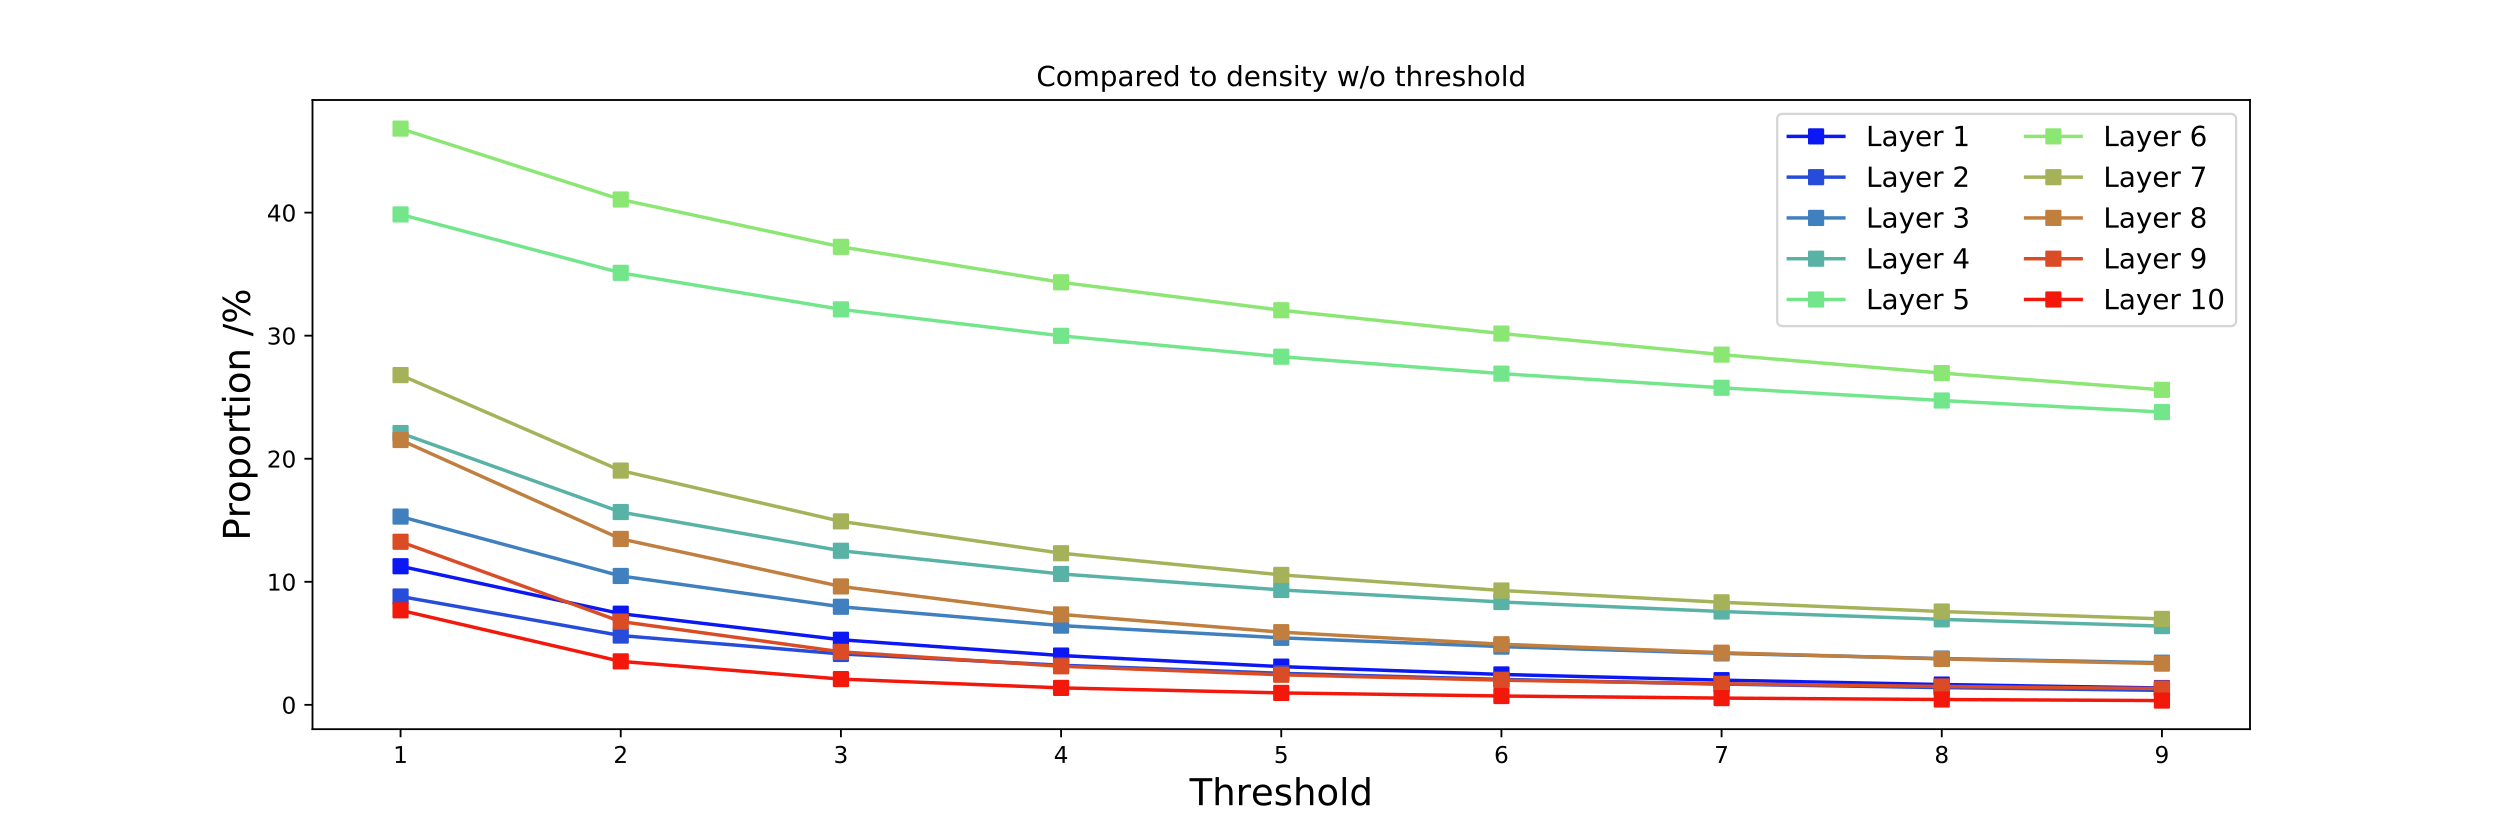<?xml version="1.0" encoding="utf-8" standalone="no"?>
<!DOCTYPE svg PUBLIC "-//W3C//DTD SVG 1.1//EN"
  "http://www.w3.org/Graphics/SVG/1.1/DTD/svg11.dtd">
<!-- Created with matplotlib (https://matplotlib.org/) -->
<svg height="360pt" version="1.1" viewBox="0 0 1080 360" width="1080pt" xmlns="http://www.w3.org/2000/svg" xmlns:xlink="http://www.w3.org/1999/xlink">
 <defs>
  <style type="text/css">
*{stroke-linecap:butt;stroke-linejoin:round;}
  </style>
 </defs>
 <g id="figure_1">
  <g id="patch_1">
   <path d="M 0 360 
L 1080 360 
L 1080 0 
L 0 0 
z
" style="fill:#ffffff;"/>
  </g>
  <g id="axes_1">
   <g id="patch_2">
    <path d="M 135 315 
L 972 315 
L 972 43.2 
L 135 43.2 
z
" style="fill:#ffffff;"/>
   </g>
   <g id="matplotlib.axis_1">
    <g id="xtick_1">
     <g id="line2d_1">
      <defs>
       <path d="M 0 0 
L 0 3.5 
" id="m392fc0201d" style="stroke:#000000;stroke-width:0.8;"/>
      </defs>
      <g>
       <use style="stroke:#000000;stroke-width:0.8;" x="173.045" xlink:href="#m392fc0201d" y="315"/>
      </g>
     </g>
     <g id="text_1">
      <!-- 1 -->
      <defs>
       <path d="M 12.406 8.297 
L 28.516 8.297 
L 28.516 63.922 
L 10.984 60.406 
L 10.984 69.391 
L 28.422 72.906 
L 38.281 72.906 
L 38.281 8.297 
L 54.391 8.297 
L 54.391 0 
L 12.406 0 
z
" id="DejaVuSans-49"/>
      </defs>
      <g transform="translate(169.864 329.598)scale(0.1 -0.1)">
       <use xlink:href="#DejaVuSans-49"/>
      </g>
     </g>
    </g>
    <g id="xtick_2">
     <g id="line2d_2">
      <g>
       <use style="stroke:#000000;stroke-width:0.8;" x="268.159" xlink:href="#m392fc0201d" y="315"/>
      </g>
     </g>
     <g id="text_2">
      <!-- 2 -->
      <defs>
       <path d="M 19.188 8.297 
L 53.609 8.297 
L 53.609 0 
L 7.328 0 
L 7.328 8.297 
Q 12.938 14.109 22.625 23.891 
Q 32.328 33.688 34.812 36.531 
Q 39.547 41.844 41.422 45.531 
Q 43.312 49.219 43.312 52.781 
Q 43.312 58.594 39.234 62.25 
Q 35.156 65.922 28.609 65.922 
Q 23.969 65.922 18.812 64.312 
Q 13.672 62.703 7.812 59.422 
L 7.812 69.391 
Q 13.766 71.781 18.938 73 
Q 24.125 74.219 28.422 74.219 
Q 39.75 74.219 46.484 68.547 
Q 53.219 62.891 53.219 53.422 
Q 53.219 48.922 51.531 44.891 
Q 49.859 40.875 45.406 35.406 
Q 44.188 33.984 37.641 27.219 
Q 31.109 20.453 19.188 8.297 
z
" id="DejaVuSans-50"/>
      </defs>
      <g transform="translate(264.978 329.598)scale(0.1 -0.1)">
       <use xlink:href="#DejaVuSans-50"/>
      </g>
     </g>
    </g>
    <g id="xtick_3">
     <g id="line2d_3">
      <g>
       <use style="stroke:#000000;stroke-width:0.8;" x="363.273" xlink:href="#m392fc0201d" y="315"/>
      </g>
     </g>
     <g id="text_3">
      <!-- 3 -->
      <defs>
       <path d="M 40.578 39.312 
Q 47.656 37.797 51.625 33 
Q 55.609 28.219 55.609 21.188 
Q 55.609 10.406 48.188 4.484 
Q 40.766 -1.422 27.094 -1.422 
Q 22.516 -1.422 17.656 -0.516 
Q 12.797 0.391 7.625 2.203 
L 7.625 11.719 
Q 11.719 9.328 16.594 8.109 
Q 21.484 6.891 26.812 6.891 
Q 36.078 6.891 40.938 10.547 
Q 45.797 14.203 45.797 21.188 
Q 45.797 27.641 41.281 31.266 
Q 36.766 34.906 28.719 34.906 
L 20.219 34.906 
L 20.219 43.016 
L 29.109 43.016 
Q 36.375 43.016 40.234 45.922 
Q 44.094 48.828 44.094 54.297 
Q 44.094 59.906 40.109 62.906 
Q 36.141 65.922 28.719 65.922 
Q 24.656 65.922 20.016 65.031 
Q 15.375 64.156 9.812 62.312 
L 9.812 71.094 
Q 15.438 72.656 20.344 73.438 
Q 25.25 74.219 29.594 74.219 
Q 40.828 74.219 47.359 69.109 
Q 53.906 64.016 53.906 55.328 
Q 53.906 49.266 50.438 45.094 
Q 46.969 40.922 40.578 39.312 
z
" id="DejaVuSans-51"/>
      </defs>
      <g transform="translate(360.091 329.598)scale(0.1 -0.1)">
       <use xlink:href="#DejaVuSans-51"/>
      </g>
     </g>
    </g>
    <g id="xtick_4">
     <g id="line2d_4">
      <g>
       <use style="stroke:#000000;stroke-width:0.8;" x="458.386" xlink:href="#m392fc0201d" y="315"/>
      </g>
     </g>
     <g id="text_4">
      <!-- 4 -->
      <defs>
       <path d="M 37.797 64.312 
L 12.891 25.391 
L 37.797 25.391 
z
M 35.203 72.906 
L 47.609 72.906 
L 47.609 25.391 
L 58.016 25.391 
L 58.016 17.188 
L 47.609 17.188 
L 47.609 0 
L 37.797 0 
L 37.797 17.188 
L 4.891 17.188 
L 4.891 26.703 
z
" id="DejaVuSans-52"/>
      </defs>
      <g transform="translate(455.205 329.598)scale(0.1 -0.1)">
       <use xlink:href="#DejaVuSans-52"/>
      </g>
     </g>
    </g>
    <g id="xtick_5">
     <g id="line2d_5">
      <g>
       <use style="stroke:#000000;stroke-width:0.8;" x="553.5" xlink:href="#m392fc0201d" y="315"/>
      </g>
     </g>
     <g id="text_5">
      <!-- 5 -->
      <defs>
       <path d="M 10.797 72.906 
L 49.516 72.906 
L 49.516 64.594 
L 19.828 64.594 
L 19.828 46.734 
Q 21.969 47.469 24.109 47.828 
Q 26.266 48.188 28.422 48.188 
Q 40.625 48.188 47.75 41.5 
Q 54.891 34.812 54.891 23.391 
Q 54.891 11.625 47.562 5.094 
Q 40.234 -1.422 26.906 -1.422 
Q 22.312 -1.422 17.547 -0.641 
Q 12.797 0.141 7.719 1.703 
L 7.719 11.625 
Q 12.109 9.234 16.797 8.062 
Q 21.484 6.891 26.703 6.891 
Q 35.156 6.891 40.078 11.328 
Q 45.016 15.766 45.016 23.391 
Q 45.016 31 40.078 35.438 
Q 35.156 39.891 26.703 39.891 
Q 22.75 39.891 18.812 39.016 
Q 14.891 38.141 10.797 36.281 
z
" id="DejaVuSans-53"/>
      </defs>
      <g transform="translate(550.319 329.598)scale(0.1 -0.1)">
       <use xlink:href="#DejaVuSans-53"/>
      </g>
     </g>
    </g>
    <g id="xtick_6">
     <g id="line2d_6">
      <g>
       <use style="stroke:#000000;stroke-width:0.8;" x="648.614" xlink:href="#m392fc0201d" y="315"/>
      </g>
     </g>
     <g id="text_6">
      <!-- 6 -->
      <defs>
       <path d="M 33.016 40.375 
Q 26.375 40.375 22.484 35.828 
Q 18.609 31.297 18.609 23.391 
Q 18.609 15.531 22.484 10.953 
Q 26.375 6.391 33.016 6.391 
Q 39.656 6.391 43.531 10.953 
Q 47.406 15.531 47.406 23.391 
Q 47.406 31.297 43.531 35.828 
Q 39.656 40.375 33.016 40.375 
z
M 52.594 71.297 
L 52.594 62.312 
Q 48.875 64.062 45.094 64.984 
Q 41.312 65.922 37.594 65.922 
Q 27.828 65.922 22.672 59.328 
Q 17.531 52.734 16.797 39.406 
Q 19.672 43.656 24.016 45.922 
Q 28.375 48.188 33.594 48.188 
Q 44.578 48.188 50.953 41.516 
Q 57.328 34.859 57.328 23.391 
Q 57.328 12.156 50.688 5.359 
Q 44.047 -1.422 33.016 -1.422 
Q 20.359 -1.422 13.672 8.266 
Q 6.984 17.969 6.984 36.375 
Q 6.984 53.656 15.188 63.938 
Q 23.391 74.219 37.203 74.219 
Q 40.922 74.219 44.703 73.484 
Q 48.484 72.75 52.594 71.297 
z
" id="DejaVuSans-54"/>
      </defs>
      <g transform="translate(645.432 329.598)scale(0.1 -0.1)">
       <use xlink:href="#DejaVuSans-54"/>
      </g>
     </g>
    </g>
    <g id="xtick_7">
     <g id="line2d_7">
      <g>
       <use style="stroke:#000000;stroke-width:0.8;" x="743.727" xlink:href="#m392fc0201d" y="315"/>
      </g>
     </g>
     <g id="text_7">
      <!-- 7 -->
      <defs>
       <path d="M 8.203 72.906 
L 55.078 72.906 
L 55.078 68.703 
L 28.609 0 
L 18.312 0 
L 43.219 64.594 
L 8.203 64.594 
z
" id="DejaVuSans-55"/>
      </defs>
      <g transform="translate(740.546 329.598)scale(0.1 -0.1)">
       <use xlink:href="#DejaVuSans-55"/>
      </g>
     </g>
    </g>
    <g id="xtick_8">
     <g id="line2d_8">
      <g>
       <use style="stroke:#000000;stroke-width:0.8;" x="838.841" xlink:href="#m392fc0201d" y="315"/>
      </g>
     </g>
     <g id="text_8">
      <!-- 8 -->
      <defs>
       <path d="M 31.781 34.625 
Q 24.75 34.625 20.719 30.859 
Q 16.703 27.094 16.703 20.516 
Q 16.703 13.922 20.719 10.156 
Q 24.75 6.391 31.781 6.391 
Q 38.812 6.391 42.859 10.172 
Q 46.922 13.969 46.922 20.516 
Q 46.922 27.094 42.891 30.859 
Q 38.875 34.625 31.781 34.625 
z
M 21.922 38.812 
Q 15.578 40.375 12.031 44.719 
Q 8.5 49.078 8.5 55.328 
Q 8.5 64.062 14.719 69.141 
Q 20.953 74.219 31.781 74.219 
Q 42.672 74.219 48.875 69.141 
Q 55.078 64.062 55.078 55.328 
Q 55.078 49.078 51.531 44.719 
Q 48 40.375 41.703 38.812 
Q 48.828 37.156 52.797 32.312 
Q 56.781 27.484 56.781 20.516 
Q 56.781 9.906 50.312 4.234 
Q 43.844 -1.422 31.781 -1.422 
Q 19.734 -1.422 13.25 4.234 
Q 6.781 9.906 6.781 20.516 
Q 6.781 27.484 10.781 32.312 
Q 14.797 37.156 21.922 38.812 
z
M 18.312 54.391 
Q 18.312 48.734 21.844 45.562 
Q 25.391 42.391 31.781 42.391 
Q 38.141 42.391 41.719 45.562 
Q 45.312 48.734 45.312 54.391 
Q 45.312 60.062 41.719 63.234 
Q 38.141 66.406 31.781 66.406 
Q 25.391 66.406 21.844 63.234 
Q 18.312 60.062 18.312 54.391 
z
" id="DejaVuSans-56"/>
      </defs>
      <g transform="translate(835.66 329.598)scale(0.1 -0.1)">
       <use xlink:href="#DejaVuSans-56"/>
      </g>
     </g>
    </g>
    <g id="xtick_9">
     <g id="line2d_9">
      <g>
       <use style="stroke:#000000;stroke-width:0.8;" x="933.955" xlink:href="#m392fc0201d" y="315"/>
      </g>
     </g>
     <g id="text_9">
      <!-- 9 -->
      <defs>
       <path d="M 10.984 1.516 
L 10.984 10.5 
Q 14.703 8.734 18.5 7.812 
Q 22.312 6.891 25.984 6.891 
Q 35.75 6.891 40.891 13.453 
Q 46.047 20.016 46.781 33.406 
Q 43.953 29.203 39.594 26.953 
Q 35.25 24.703 29.984 24.703 
Q 19.047 24.703 12.672 31.312 
Q 6.297 37.938 6.297 49.422 
Q 6.297 60.641 12.938 67.422 
Q 19.578 74.219 30.609 74.219 
Q 43.266 74.219 49.922 64.516 
Q 56.594 54.828 56.594 36.375 
Q 56.594 19.141 48.406 8.859 
Q 40.234 -1.422 26.422 -1.422 
Q 22.703 -1.422 18.891 -0.688 
Q 15.094 0.047 10.984 1.516 
z
M 30.609 32.422 
Q 37.25 32.422 41.125 36.953 
Q 45.016 41.5 45.016 49.422 
Q 45.016 57.281 41.125 61.844 
Q 37.25 66.406 30.609 66.406 
Q 23.969 66.406 20.094 61.844 
Q 16.219 57.281 16.219 49.422 
Q 16.219 41.5 20.094 36.953 
Q 23.969 32.422 30.609 32.422 
z
" id="DejaVuSans-57"/>
      </defs>
      <g transform="translate(930.773 329.598)scale(0.1 -0.1)">
       <use xlink:href="#DejaVuSans-57"/>
      </g>
     </g>
    </g>
    <g id="text_10">
     <!-- Threshold -->
     <defs>
      <path d="M -0.297 72.906 
L 61.375 72.906 
L 61.375 64.594 
L 35.5 64.594 
L 35.5 0 
L 25.594 0 
L 25.594 64.594 
L -0.297 64.594 
z
" id="DejaVuSans-84"/>
      <path d="M 54.891 33.016 
L 54.891 0 
L 45.906 0 
L 45.906 32.719 
Q 45.906 40.484 42.875 44.328 
Q 39.844 48.188 33.797 48.188 
Q 26.516 48.188 22.312 43.547 
Q 18.109 38.922 18.109 30.906 
L 18.109 0 
L 9.078 0 
L 9.078 75.984 
L 18.109 75.984 
L 18.109 46.188 
Q 21.344 51.125 25.703 53.562 
Q 30.078 56 35.797 56 
Q 45.219 56 50.047 50.172 
Q 54.891 44.344 54.891 33.016 
z
" id="DejaVuSans-104"/>
      <path d="M 41.109 46.297 
Q 39.594 47.172 37.812 47.578 
Q 36.031 48 33.891 48 
Q 26.266 48 22.188 43.047 
Q 18.109 38.094 18.109 28.812 
L 18.109 0 
L 9.078 0 
L 9.078 54.688 
L 18.109 54.688 
L 18.109 46.188 
Q 20.953 51.172 25.484 53.578 
Q 30.031 56 36.531 56 
Q 37.453 56 38.578 55.875 
Q 39.703 55.766 41.062 55.516 
z
" id="DejaVuSans-114"/>
      <path d="M 56.203 29.594 
L 56.203 25.203 
L 14.891 25.203 
Q 15.484 15.922 20.484 11.062 
Q 25.484 6.203 34.422 6.203 
Q 39.594 6.203 44.453 7.469 
Q 49.312 8.734 54.109 11.281 
L 54.109 2.781 
Q 49.266 0.734 44.188 -0.344 
Q 39.109 -1.422 33.891 -1.422 
Q 20.797 -1.422 13.156 6.188 
Q 5.516 13.812 5.516 26.812 
Q 5.516 40.234 12.766 48.109 
Q 20.016 56 32.328 56 
Q 43.359 56 49.781 48.891 
Q 56.203 41.797 56.203 29.594 
z
M 47.219 32.234 
Q 47.125 39.594 43.094 43.984 
Q 39.062 48.391 32.422 48.391 
Q 24.906 48.391 20.391 44.141 
Q 15.875 39.891 15.188 32.172 
z
" id="DejaVuSans-101"/>
      <path d="M 44.281 53.078 
L 44.281 44.578 
Q 40.484 46.531 36.375 47.5 
Q 32.281 48.484 27.875 48.484 
Q 21.188 48.484 17.844 46.438 
Q 14.5 44.391 14.5 40.281 
Q 14.5 37.156 16.891 35.375 
Q 19.281 33.594 26.516 31.984 
L 29.594 31.297 
Q 39.156 29.25 43.188 25.516 
Q 47.219 21.781 47.219 15.094 
Q 47.219 7.469 41.188 3.016 
Q 35.156 -1.422 24.609 -1.422 
Q 20.219 -1.422 15.453 -0.562 
Q 10.688 0.297 5.422 2 
L 5.422 11.281 
Q 10.406 8.688 15.234 7.391 
Q 20.062 6.109 24.812 6.109 
Q 31.156 6.109 34.562 8.281 
Q 37.984 10.453 37.984 14.406 
Q 37.984 18.062 35.516 20.016 
Q 33.062 21.969 24.703 23.781 
L 21.578 24.516 
Q 13.234 26.266 9.516 29.906 
Q 5.812 33.547 5.812 39.891 
Q 5.812 47.609 11.281 51.797 
Q 16.75 56 26.812 56 
Q 31.781 56 36.172 55.266 
Q 40.578 54.547 44.281 53.078 
z
" id="DejaVuSans-115"/>
      <path d="M 30.609 48.391 
Q 23.391 48.391 19.188 42.75 
Q 14.984 37.109 14.984 27.297 
Q 14.984 17.484 19.156 11.844 
Q 23.344 6.203 30.609 6.203 
Q 37.797 6.203 41.984 11.859 
Q 46.188 17.531 46.188 27.297 
Q 46.188 37.016 41.984 42.703 
Q 37.797 48.391 30.609 48.391 
z
M 30.609 56 
Q 42.328 56 49.016 48.375 
Q 55.719 40.766 55.719 27.297 
Q 55.719 13.875 49.016 6.219 
Q 42.328 -1.422 30.609 -1.422 
Q 18.844 -1.422 12.172 6.219 
Q 5.516 13.875 5.516 27.297 
Q 5.516 40.766 12.172 48.375 
Q 18.844 56 30.609 56 
z
" id="DejaVuSans-111"/>
      <path d="M 9.422 75.984 
L 18.406 75.984 
L 18.406 0 
L 9.422 0 
z
" id="DejaVuSans-108"/>
      <path d="M 45.406 46.391 
L 45.406 75.984 
L 54.391 75.984 
L 54.391 0 
L 45.406 0 
L 45.406 8.203 
Q 42.578 3.328 38.25 0.953 
Q 33.938 -1.422 27.875 -1.422 
Q 17.969 -1.422 11.734 6.484 
Q 5.516 14.406 5.516 27.297 
Q 5.516 40.188 11.734 48.094 
Q 17.969 56 27.875 56 
Q 33.938 56 38.25 53.625 
Q 42.578 51.266 45.406 46.391 
z
M 14.797 27.297 
Q 14.797 17.391 18.875 11.75 
Q 22.953 6.109 30.078 6.109 
Q 37.203 6.109 41.297 11.75 
Q 45.406 17.391 45.406 27.297 
Q 45.406 37.203 41.297 42.844 
Q 37.203 48.484 30.078 48.484 
Q 22.953 48.484 18.875 42.844 
Q 14.797 37.203 14.797 27.297 
z
" id="DejaVuSans-100"/>
     </defs>
     <g transform="translate(513.901 347.836)scale(0.16 -0.16)">
      <use xlink:href="#DejaVuSans-84"/>
      <use x="61.084" xlink:href="#DejaVuSans-104"/>
      <use x="124.463" xlink:href="#DejaVuSans-114"/>
      <use x="165.545" xlink:href="#DejaVuSans-101"/>
      <use x="227.068" xlink:href="#DejaVuSans-115"/>
      <use x="279.168" xlink:href="#DejaVuSans-104"/>
      <use x="342.547" xlink:href="#DejaVuSans-111"/>
      <use x="403.729" xlink:href="#DejaVuSans-108"/>
      <use x="431.512" xlink:href="#DejaVuSans-100"/>
     </g>
    </g>
   </g>
   <g id="matplotlib.axis_2">
    <g id="ytick_1">
     <g id="line2d_10">
      <defs>
       <path d="M 0 0 
L -3.5 0 
" id="m75c80d7028" style="stroke:#000000;stroke-width:0.8;"/>
      </defs>
      <g>
       <use style="stroke:#000000;stroke-width:0.8;" x="135" xlink:href="#m75c80d7028" y="304.489"/>
      </g>
     </g>
     <g id="text_11">
      <!-- 0 -->
      <defs>
       <path d="M 31.781 66.406 
Q 24.172 66.406 20.328 58.906 
Q 16.5 51.422 16.5 36.375 
Q 16.5 21.391 20.328 13.891 
Q 24.172 6.391 31.781 6.391 
Q 39.453 6.391 43.281 13.891 
Q 47.125 21.391 47.125 36.375 
Q 47.125 51.422 43.281 58.906 
Q 39.453 66.406 31.781 66.406 
z
M 31.781 74.219 
Q 44.047 74.219 50.516 64.516 
Q 56.984 54.828 56.984 36.375 
Q 56.984 17.969 50.516 8.266 
Q 44.047 -1.422 31.781 -1.422 
Q 19.531 -1.422 13.062 8.266 
Q 6.594 17.969 6.594 36.375 
Q 6.594 54.828 13.062 64.516 
Q 19.531 74.219 31.781 74.219 
z
" id="DejaVuSans-48"/>
      </defs>
      <g transform="translate(121.638 308.289)scale(0.1 -0.1)">
       <use xlink:href="#DejaVuSans-48"/>
      </g>
     </g>
    </g>
    <g id="ytick_2">
     <g id="line2d_11">
      <g>
       <use style="stroke:#000000;stroke-width:0.8;" x="135" xlink:href="#m75c80d7028" y="251.332"/>
      </g>
     </g>
     <g id="text_12">
      <!-- 10 -->
      <g transform="translate(115.275 255.131)scale(0.1 -0.1)">
       <use xlink:href="#DejaVuSans-49"/>
       <use x="63.623" xlink:href="#DejaVuSans-48"/>
      </g>
     </g>
    </g>
    <g id="ytick_3">
     <g id="line2d_12">
      <g>
       <use style="stroke:#000000;stroke-width:0.8;" x="135" xlink:href="#m75c80d7028" y="198.175"/>
      </g>
     </g>
     <g id="text_13">
      <!-- 20 -->
      <g transform="translate(115.275 201.974)scale(0.1 -0.1)">
       <use xlink:href="#DejaVuSans-50"/>
       <use x="63.623" xlink:href="#DejaVuSans-48"/>
      </g>
     </g>
    </g>
    <g id="ytick_4">
     <g id="line2d_13">
      <g>
       <use style="stroke:#000000;stroke-width:0.8;" x="135" xlink:href="#m75c80d7028" y="145.017"/>
      </g>
     </g>
     <g id="text_14">
      <!-- 30 -->
      <g transform="translate(115.275 148.816)scale(0.1 -0.1)">
       <use xlink:href="#DejaVuSans-51"/>
       <use x="63.623" xlink:href="#DejaVuSans-48"/>
      </g>
     </g>
    </g>
    <g id="ytick_5">
     <g id="line2d_14">
      <g>
       <use style="stroke:#000000;stroke-width:0.8;" x="135" xlink:href="#m75c80d7028" y="91.86"/>
      </g>
     </g>
     <g id="text_15">
      <!-- 40 -->
      <g transform="translate(115.275 95.659)scale(0.1 -0.1)">
       <use xlink:href="#DejaVuSans-52"/>
       <use x="63.623" xlink:href="#DejaVuSans-48"/>
      </g>
     </g>
    </g>
    <g id="text_16">
     <!-- Proportion /% -->
     <defs>
      <path d="M 19.672 64.797 
L 19.672 37.406 
L 32.078 37.406 
Q 38.969 37.406 42.719 40.969 
Q 46.484 44.531 46.484 51.125 
Q 46.484 57.672 42.719 61.234 
Q 38.969 64.797 32.078 64.797 
z
M 9.812 72.906 
L 32.078 72.906 
Q 44.344 72.906 50.609 67.359 
Q 56.891 61.812 56.891 51.125 
Q 56.891 40.328 50.609 34.812 
Q 44.344 29.297 32.078 29.297 
L 19.672 29.297 
L 19.672 0 
L 9.812 0 
z
" id="DejaVuSans-80"/>
      <path d="M 18.109 8.203 
L 18.109 -20.797 
L 9.078 -20.797 
L 9.078 54.688 
L 18.109 54.688 
L 18.109 46.391 
Q 20.953 51.266 25.266 53.625 
Q 29.594 56 35.594 56 
Q 45.562 56 51.781 48.094 
Q 58.016 40.188 58.016 27.297 
Q 58.016 14.406 51.781 6.484 
Q 45.562 -1.422 35.594 -1.422 
Q 29.594 -1.422 25.266 0.953 
Q 20.953 3.328 18.109 8.203 
z
M 48.688 27.297 
Q 48.688 37.203 44.609 42.844 
Q 40.531 48.484 33.406 48.484 
Q 26.266 48.484 22.188 42.844 
Q 18.109 37.203 18.109 27.297 
Q 18.109 17.391 22.188 11.75 
Q 26.266 6.109 33.406 6.109 
Q 40.531 6.109 44.609 11.75 
Q 48.688 17.391 48.688 27.297 
z
" id="DejaVuSans-112"/>
      <path d="M 18.312 70.219 
L 18.312 54.688 
L 36.812 54.688 
L 36.812 47.703 
L 18.312 47.703 
L 18.312 18.016 
Q 18.312 11.328 20.141 9.422 
Q 21.969 7.516 27.594 7.516 
L 36.812 7.516 
L 36.812 0 
L 27.594 0 
Q 17.188 0 13.234 3.875 
Q 9.281 7.766 9.281 18.016 
L 9.281 47.703 
L 2.688 47.703 
L 2.688 54.688 
L 9.281 54.688 
L 9.281 70.219 
z
" id="DejaVuSans-116"/>
      <path d="M 9.422 54.688 
L 18.406 54.688 
L 18.406 0 
L 9.422 0 
z
M 9.422 75.984 
L 18.406 75.984 
L 18.406 64.594 
L 9.422 64.594 
z
" id="DejaVuSans-105"/>
      <path d="M 54.891 33.016 
L 54.891 0 
L 45.906 0 
L 45.906 32.719 
Q 45.906 40.484 42.875 44.328 
Q 39.844 48.188 33.797 48.188 
Q 26.516 48.188 22.312 43.547 
Q 18.109 38.922 18.109 30.906 
L 18.109 0 
L 9.078 0 
L 9.078 54.688 
L 18.109 54.688 
L 18.109 46.188 
Q 21.344 51.125 25.703 53.562 
Q 30.078 56 35.797 56 
Q 45.219 56 50.047 50.172 
Q 54.891 44.344 54.891 33.016 
z
" id="DejaVuSans-110"/>
      <path id="DejaVuSans-32"/>
      <path d="M 25.391 72.906 
L 33.688 72.906 
L 8.297 -9.281 
L 0 -9.281 
z
" id="DejaVuSans-47"/>
      <path d="M 72.703 32.078 
Q 68.453 32.078 66.031 28.469 
Q 63.625 24.859 63.625 18.406 
Q 63.625 12.062 66.031 8.422 
Q 68.453 4.781 72.703 4.781 
Q 76.859 4.781 79.266 8.422 
Q 81.688 12.062 81.688 18.406 
Q 81.688 24.812 79.266 28.438 
Q 76.859 32.078 72.703 32.078 
z
M 72.703 38.281 
Q 80.422 38.281 84.953 32.906 
Q 89.5 27.547 89.5 18.406 
Q 89.5 9.281 84.938 3.922 
Q 80.375 -1.422 72.703 -1.422 
Q 64.891 -1.422 60.344 3.922 
Q 55.812 9.281 55.812 18.406 
Q 55.812 27.594 60.375 32.938 
Q 64.938 38.281 72.703 38.281 
z
M 22.312 68.016 
Q 18.109 68.016 15.688 64.375 
Q 13.281 60.75 13.281 54.391 
Q 13.281 47.953 15.672 44.328 
Q 18.062 40.719 22.312 40.719 
Q 26.562 40.719 28.969 44.328 
Q 31.391 47.953 31.391 54.391 
Q 31.391 60.688 28.953 64.344 
Q 26.516 68.016 22.312 68.016 
z
M 66.406 74.219 
L 74.219 74.219 
L 28.609 -1.422 
L 20.797 -1.422 
z
M 22.312 74.219 
Q 30.031 74.219 34.609 68.875 
Q 39.203 63.531 39.203 54.391 
Q 39.203 45.172 34.641 39.844 
Q 30.078 34.516 22.312 34.516 
Q 14.547 34.516 10.031 39.859 
Q 5.516 45.219 5.516 54.391 
Q 5.516 63.484 10.047 68.844 
Q 14.594 74.219 22.312 74.219 
z
" id="DejaVuSans-37"/>
     </defs>
     <g transform="translate(107.948 233.529)rotate(-90)scale(0.16 -0.16)">
      <use xlink:href="#DejaVuSans-80"/>
      <use x="60.287" xlink:href="#DejaVuSans-114"/>
      <use x="101.369" xlink:href="#DejaVuSans-111"/>
      <use x="162.551" xlink:href="#DejaVuSans-112"/>
      <use x="226.027" xlink:href="#DejaVuSans-111"/>
      <use x="287.209" xlink:href="#DejaVuSans-114"/>
      <use x="328.322" xlink:href="#DejaVuSans-116"/>
      <use x="367.531" xlink:href="#DejaVuSans-105"/>
      <use x="395.314" xlink:href="#DejaVuSans-111"/>
      <use x="456.496" xlink:href="#DejaVuSans-110"/>
      <use x="519.875" xlink:href="#DejaVuSans-32"/>
      <use x="551.662" xlink:href="#DejaVuSans-47"/>
      <use x="585.354" xlink:href="#DejaVuSans-37"/>
     </g>
    </g>
   </g>
   <g id="line2d_15">
    <path clip-path="url(#pcdd86cf2e2)" d="M 173.045 244.619 
L 268.159 265.116 
L 363.273 276.371 
L 458.386 283.198 
L 553.5 287.991 
L 648.614 291.364 
L 743.727 293.825 
L 838.841 295.72 
L 933.955 297.225 
" style="fill:none;stroke:#0c18f3;stroke-linecap:square;stroke-width:1.5;"/>
    <defs>
     <path d="M -3 3 
L 3 3 
L 3 -3 
L -3 -3 
z
" id="m7d2b32eb11" style="stroke:#0c18f3;stroke-linejoin:miter;"/>
    </defs>
    <g clip-path="url(#pcdd86cf2e2)">
     <use style="fill:#0c18f3;stroke:#0c18f3;stroke-linejoin:miter;" x="173.045" xlink:href="#m7d2b32eb11" y="244.619"/>
     <use style="fill:#0c18f3;stroke:#0c18f3;stroke-linejoin:miter;" x="268.159" xlink:href="#m7d2b32eb11" y="265.116"/>
     <use style="fill:#0c18f3;stroke:#0c18f3;stroke-linejoin:miter;" x="363.273" xlink:href="#m7d2b32eb11" y="276.371"/>
     <use style="fill:#0c18f3;stroke:#0c18f3;stroke-linejoin:miter;" x="458.386" xlink:href="#m7d2b32eb11" y="283.198"/>
     <use style="fill:#0c18f3;stroke:#0c18f3;stroke-linejoin:miter;" x="553.5" xlink:href="#m7d2b32eb11" y="287.991"/>
     <use style="fill:#0c18f3;stroke:#0c18f3;stroke-linejoin:miter;" x="648.614" xlink:href="#m7d2b32eb11" y="291.364"/>
     <use style="fill:#0c18f3;stroke:#0c18f3;stroke-linejoin:miter;" x="743.727" xlink:href="#m7d2b32eb11" y="293.825"/>
     <use style="fill:#0c18f3;stroke:#0c18f3;stroke-linejoin:miter;" x="838.841" xlink:href="#m7d2b32eb11" y="295.72"/>
     <use style="fill:#0c18f3;stroke:#0c18f3;stroke-linejoin:miter;" x="933.955" xlink:href="#m7d2b32eb11" y="297.225"/>
    </g>
   </g>
   <g id="line2d_16">
    <path clip-path="url(#pcdd86cf2e2)" d="M 173.045 257.677 
L 268.159 274.561 
L 363.273 282.504 
L 458.386 287.388 
L 553.5 290.87 
L 648.614 293.503 
L 743.727 295.532 
L 838.841 297.043 
L 933.955 298.256 
" style="fill:none;stroke:#264cd9;stroke-linecap:square;stroke-width:1.5;"/>
    <defs>
     <path d="M -3 3 
L 3 3 
L 3 -3 
L -3 -3 
z
" id="m60a1bfa8a2" style="stroke:#264cd9;stroke-linejoin:miter;"/>
    </defs>
    <g clip-path="url(#pcdd86cf2e2)">
     <use style="fill:#264cd9;stroke:#264cd9;stroke-linejoin:miter;" x="173.045" xlink:href="#m60a1bfa8a2" y="257.677"/>
     <use style="fill:#264cd9;stroke:#264cd9;stroke-linejoin:miter;" x="268.159" xlink:href="#m60a1bfa8a2" y="274.561"/>
     <use style="fill:#264cd9;stroke:#264cd9;stroke-linejoin:miter;" x="363.273" xlink:href="#m60a1bfa8a2" y="282.504"/>
     <use style="fill:#264cd9;stroke:#264cd9;stroke-linejoin:miter;" x="458.386" xlink:href="#m60a1bfa8a2" y="287.388"/>
     <use style="fill:#264cd9;stroke:#264cd9;stroke-linejoin:miter;" x="553.5" xlink:href="#m60a1bfa8a2" y="290.87"/>
     <use style="fill:#264cd9;stroke:#264cd9;stroke-linejoin:miter;" x="648.614" xlink:href="#m60a1bfa8a2" y="293.503"/>
     <use style="fill:#264cd9;stroke:#264cd9;stroke-linejoin:miter;" x="743.727" xlink:href="#m60a1bfa8a2" y="295.532"/>
     <use style="fill:#264cd9;stroke:#264cd9;stroke-linejoin:miter;" x="838.841" xlink:href="#m60a1bfa8a2" y="297.043"/>
     <use style="fill:#264cd9;stroke:#264cd9;stroke-linejoin:miter;" x="933.955" xlink:href="#m60a1bfa8a2" y="298.256"/>
    </g>
   </g>
   <g id="line2d_17">
    <path clip-path="url(#pcdd86cf2e2)" d="M 173.045 223.165 
L 268.159 248.824 
L 363.273 262.129 
L 458.386 270.268 
L 553.5 275.554 
L 648.614 279.347 
L 743.727 282.261 
L 838.841 284.498 
L 933.955 286.296 
" style="fill:none;stroke:#4080bf;stroke-linecap:square;stroke-width:1.5;"/>
    <defs>
     <path d="M -3 3 
L 3 3 
L 3 -3 
L -3 -3 
z
" id="mb3e6f16da8" style="stroke:#4080bf;stroke-linejoin:miter;"/>
    </defs>
    <g clip-path="url(#pcdd86cf2e2)">
     <use style="fill:#4080bf;stroke:#4080bf;stroke-linejoin:miter;" x="173.045" xlink:href="#mb3e6f16da8" y="223.165"/>
     <use style="fill:#4080bf;stroke:#4080bf;stroke-linejoin:miter;" x="268.159" xlink:href="#mb3e6f16da8" y="248.824"/>
     <use style="fill:#4080bf;stroke:#4080bf;stroke-linejoin:miter;" x="363.273" xlink:href="#mb3e6f16da8" y="262.129"/>
     <use style="fill:#4080bf;stroke:#4080bf;stroke-linejoin:miter;" x="458.386" xlink:href="#mb3e6f16da8" y="270.268"/>
     <use style="fill:#4080bf;stroke:#4080bf;stroke-linejoin:miter;" x="553.5" xlink:href="#mb3e6f16da8" y="275.554"/>
     <use style="fill:#4080bf;stroke:#4080bf;stroke-linejoin:miter;" x="648.614" xlink:href="#mb3e6f16da8" y="279.347"/>
     <use style="fill:#4080bf;stroke:#4080bf;stroke-linejoin:miter;" x="743.727" xlink:href="#mb3e6f16da8" y="282.261"/>
     <use style="fill:#4080bf;stroke:#4080bf;stroke-linejoin:miter;" x="838.841" xlink:href="#mb3e6f16da8" y="284.498"/>
     <use style="fill:#4080bf;stroke:#4080bf;stroke-linejoin:miter;" x="933.955" xlink:href="#mb3e6f16da8" y="286.296"/>
    </g>
   </g>
   <g id="line2d_18">
    <path clip-path="url(#pcdd86cf2e2)" d="M 173.045 187.083 
L 268.159 221.206 
L 363.273 237.928 
L 458.386 247.961 
L 553.5 254.864 
L 648.614 260.065 
L 743.727 264.177 
L 838.841 267.571 
L 933.955 270.484 
" style="fill:none;stroke:#59b2a6;stroke-linecap:square;stroke-width:1.5;"/>
    <defs>
     <path d="M -3 3 
L 3 3 
L 3 -3 
L -3 -3 
z
" id="mb6987798c8" style="stroke:#59b2a6;stroke-linejoin:miter;"/>
    </defs>
    <g clip-path="url(#pcdd86cf2e2)">
     <use style="fill:#59b2a6;stroke:#59b2a6;stroke-linejoin:miter;" x="173.045" xlink:href="#mb6987798c8" y="187.083"/>
     <use style="fill:#59b2a6;stroke:#59b2a6;stroke-linejoin:miter;" x="268.159" xlink:href="#mb6987798c8" y="221.206"/>
     <use style="fill:#59b2a6;stroke:#59b2a6;stroke-linejoin:miter;" x="363.273" xlink:href="#mb6987798c8" y="237.928"/>
     <use style="fill:#59b2a6;stroke:#59b2a6;stroke-linejoin:miter;" x="458.386" xlink:href="#mb6987798c8" y="247.961"/>
     <use style="fill:#59b2a6;stroke:#59b2a6;stroke-linejoin:miter;" x="553.5" xlink:href="#mb6987798c8" y="254.864"/>
     <use style="fill:#59b2a6;stroke:#59b2a6;stroke-linejoin:miter;" x="648.614" xlink:href="#mb6987798c8" y="260.065"/>
     <use style="fill:#59b2a6;stroke:#59b2a6;stroke-linejoin:miter;" x="743.727" xlink:href="#mb6987798c8" y="264.177"/>
     <use style="fill:#59b2a6;stroke:#59b2a6;stroke-linejoin:miter;" x="838.841" xlink:href="#mb6987798c8" y="267.571"/>
     <use style="fill:#59b2a6;stroke:#59b2a6;stroke-linejoin:miter;" x="933.955" xlink:href="#mb6987798c8" y="270.484"/>
    </g>
   </g>
   <g id="line2d_19">
    <path clip-path="url(#pcdd86cf2e2)" d="M 173.045 92.624 
L 268.159 117.863 
L 363.273 133.634 
L 458.386 145.084 
L 553.5 154.093 
L 648.614 161.418 
L 743.727 167.528 
L 838.841 173.028 
L 933.955 178.022 
" style="fill:none;stroke:#73e68c;stroke-linecap:square;stroke-width:1.5;"/>
    <defs>
     <path d="M -3 3 
L 3 3 
L 3 -3 
L -3 -3 
z
" id="m7e949d652a" style="stroke:#73e68c;stroke-linejoin:miter;"/>
    </defs>
    <g clip-path="url(#pcdd86cf2e2)">
     <use style="fill:#73e68c;stroke:#73e68c;stroke-linejoin:miter;" x="173.045" xlink:href="#m7e949d652a" y="92.624"/>
     <use style="fill:#73e68c;stroke:#73e68c;stroke-linejoin:miter;" x="268.159" xlink:href="#m7e949d652a" y="117.863"/>
     <use style="fill:#73e68c;stroke:#73e68c;stroke-linejoin:miter;" x="363.273" xlink:href="#m7e949d652a" y="133.634"/>
     <use style="fill:#73e68c;stroke:#73e68c;stroke-linejoin:miter;" x="458.386" xlink:href="#m7e949d652a" y="145.084"/>
     <use style="fill:#73e68c;stroke:#73e68c;stroke-linejoin:miter;" x="553.5" xlink:href="#m7e949d652a" y="154.093"/>
     <use style="fill:#73e68c;stroke:#73e68c;stroke-linejoin:miter;" x="648.614" xlink:href="#m7e949d652a" y="161.418"/>
     <use style="fill:#73e68c;stroke:#73e68c;stroke-linejoin:miter;" x="743.727" xlink:href="#m7e949d652a" y="167.528"/>
     <use style="fill:#73e68c;stroke:#73e68c;stroke-linejoin:miter;" x="838.841" xlink:href="#m7e949d652a" y="173.028"/>
     <use style="fill:#73e68c;stroke:#73e68c;stroke-linejoin:miter;" x="933.955" xlink:href="#m7e949d652a" y="178.022"/>
    </g>
   </g>
   <g id="line2d_20">
    <path clip-path="url(#pcdd86cf2e2)" d="M 173.045 55.555 
L 268.159 86.188 
L 363.273 106.62 
L 458.386 121.96 
L 553.5 134.018 
L 648.614 144.096 
L 743.727 153.201 
L 838.841 161.187 
L 933.955 168.41 
" style="fill:none;stroke:#8ce673;stroke-linecap:square;stroke-width:1.5;"/>
    <defs>
     <path d="M -3 3 
L 3 3 
L 3 -3 
L -3 -3 
z
" id="me68c707fb6" style="stroke:#8ce673;stroke-linejoin:miter;"/>
    </defs>
    <g clip-path="url(#pcdd86cf2e2)">
     <use style="fill:#8ce673;stroke:#8ce673;stroke-linejoin:miter;" x="173.045" xlink:href="#me68c707fb6" y="55.555"/>
     <use style="fill:#8ce673;stroke:#8ce673;stroke-linejoin:miter;" x="268.159" xlink:href="#me68c707fb6" y="86.188"/>
     <use style="fill:#8ce673;stroke:#8ce673;stroke-linejoin:miter;" x="363.273" xlink:href="#me68c707fb6" y="106.62"/>
     <use style="fill:#8ce673;stroke:#8ce673;stroke-linejoin:miter;" x="458.386" xlink:href="#me68c707fb6" y="121.96"/>
     <use style="fill:#8ce673;stroke:#8ce673;stroke-linejoin:miter;" x="553.5" xlink:href="#me68c707fb6" y="134.018"/>
     <use style="fill:#8ce673;stroke:#8ce673;stroke-linejoin:miter;" x="648.614" xlink:href="#me68c707fb6" y="144.096"/>
     <use style="fill:#8ce673;stroke:#8ce673;stroke-linejoin:miter;" x="743.727" xlink:href="#me68c707fb6" y="153.201"/>
     <use style="fill:#8ce673;stroke:#8ce673;stroke-linejoin:miter;" x="838.841" xlink:href="#me68c707fb6" y="161.187"/>
     <use style="fill:#8ce673;stroke:#8ce673;stroke-linejoin:miter;" x="933.955" xlink:href="#me68c707fb6" y="168.41"/>
    </g>
   </g>
   <g id="line2d_21">
    <path clip-path="url(#pcdd86cf2e2)" d="M 173.045 162.043 
L 268.159 203.293 
L 363.273 225.236 
L 458.386 238.985 
L 553.5 248.354 
L 648.614 255.096 
L 743.727 260.196 
L 838.841 264.179 
L 933.955 267.373 
" style="fill:none;stroke:#a6b259;stroke-linecap:square;stroke-width:1.5;"/>
    <defs>
     <path d="M -3 3 
L 3 3 
L 3 -3 
L -3 -3 
z
" id="mad1114bcbf" style="stroke:#a6b259;stroke-linejoin:miter;"/>
    </defs>
    <g clip-path="url(#pcdd86cf2e2)">
     <use style="fill:#a6b259;stroke:#a6b259;stroke-linejoin:miter;" x="173.045" xlink:href="#mad1114bcbf" y="162.043"/>
     <use style="fill:#a6b259;stroke:#a6b259;stroke-linejoin:miter;" x="268.159" xlink:href="#mad1114bcbf" y="203.293"/>
     <use style="fill:#a6b259;stroke:#a6b259;stroke-linejoin:miter;" x="363.273" xlink:href="#mad1114bcbf" y="225.236"/>
     <use style="fill:#a6b259;stroke:#a6b259;stroke-linejoin:miter;" x="458.386" xlink:href="#mad1114bcbf" y="238.985"/>
     <use style="fill:#a6b259;stroke:#a6b259;stroke-linejoin:miter;" x="553.5" xlink:href="#mad1114bcbf" y="248.354"/>
     <use style="fill:#a6b259;stroke:#a6b259;stroke-linejoin:miter;" x="648.614" xlink:href="#mad1114bcbf" y="255.096"/>
     <use style="fill:#a6b259;stroke:#a6b259;stroke-linejoin:miter;" x="743.727" xlink:href="#mad1114bcbf" y="260.196"/>
     <use style="fill:#a6b259;stroke:#a6b259;stroke-linejoin:miter;" x="838.841" xlink:href="#mad1114bcbf" y="264.179"/>
     <use style="fill:#a6b259;stroke:#a6b259;stroke-linejoin:miter;" x="933.955" xlink:href="#mad1114bcbf" y="267.373"/>
    </g>
   </g>
   <g id="line2d_22">
    <path clip-path="url(#pcdd86cf2e2)" d="M 173.045 190.089 
L 268.159 232.8 
L 363.273 253.349 
L 458.386 265.432 
L 553.5 273.104 
L 648.614 278.309 
L 743.727 281.976 
L 838.841 284.67 
L 933.955 286.679 
" style="fill:none;stroke:#c07e3f;stroke-linecap:square;stroke-width:1.5;"/>
    <defs>
     <path d="M -3 3 
L 3 3 
L 3 -3 
L -3 -3 
z
" id="mebce44e741" style="stroke:#c07e3f;stroke-linejoin:miter;"/>
    </defs>
    <g clip-path="url(#pcdd86cf2e2)">
     <use style="fill:#c07e3f;stroke:#c07e3f;stroke-linejoin:miter;" x="173.045" xlink:href="#mebce44e741" y="190.089"/>
     <use style="fill:#c07e3f;stroke:#c07e3f;stroke-linejoin:miter;" x="268.159" xlink:href="#mebce44e741" y="232.8"/>
     <use style="fill:#c07e3f;stroke:#c07e3f;stroke-linejoin:miter;" x="363.273" xlink:href="#mebce44e741" y="253.349"/>
     <use style="fill:#c07e3f;stroke:#c07e3f;stroke-linejoin:miter;" x="458.386" xlink:href="#mebce44e741" y="265.432"/>
     <use style="fill:#c07e3f;stroke:#c07e3f;stroke-linejoin:miter;" x="553.5" xlink:href="#mebce44e741" y="273.104"/>
     <use style="fill:#c07e3f;stroke:#c07e3f;stroke-linejoin:miter;" x="648.614" xlink:href="#mebce44e741" y="278.309"/>
     <use style="fill:#c07e3f;stroke:#c07e3f;stroke-linejoin:miter;" x="743.727" xlink:href="#mebce44e741" y="281.976"/>
     <use style="fill:#c07e3f;stroke:#c07e3f;stroke-linejoin:miter;" x="838.841" xlink:href="#mebce44e741" y="284.67"/>
     <use style="fill:#c07e3f;stroke:#c07e3f;stroke-linejoin:miter;" x="933.955" xlink:href="#mebce44e741" y="286.679"/>
    </g>
   </g>
   <g id="line2d_23">
    <path clip-path="url(#pcdd86cf2e2)" d="M 173.045 234.039 
L 268.159 268.51 
L 363.273 281.591 
L 458.386 287.83 
L 553.5 291.509 
L 648.614 293.841 
L 743.727 295.391 
L 838.841 296.539 
L 933.955 297.442 
" style="fill:none;stroke:#d94c26;stroke-linecap:square;stroke-width:1.5;"/>
    <defs>
     <path d="M -3 3 
L 3 3 
L 3 -3 
L -3 -3 
z
" id="maaff82f3b1" style="stroke:#d94c26;stroke-linejoin:miter;"/>
    </defs>
    <g clip-path="url(#pcdd86cf2e2)">
     <use style="fill:#d94c26;stroke:#d94c26;stroke-linejoin:miter;" x="173.045" xlink:href="#maaff82f3b1" y="234.039"/>
     <use style="fill:#d94c26;stroke:#d94c26;stroke-linejoin:miter;" x="268.159" xlink:href="#maaff82f3b1" y="268.51"/>
     <use style="fill:#d94c26;stroke:#d94c26;stroke-linejoin:miter;" x="363.273" xlink:href="#maaff82f3b1" y="281.591"/>
     <use style="fill:#d94c26;stroke:#d94c26;stroke-linejoin:miter;" x="458.386" xlink:href="#maaff82f3b1" y="287.83"/>
     <use style="fill:#d94c26;stroke:#d94c26;stroke-linejoin:miter;" x="553.5" xlink:href="#maaff82f3b1" y="291.509"/>
     <use style="fill:#d94c26;stroke:#d94c26;stroke-linejoin:miter;" x="648.614" xlink:href="#maaff82f3b1" y="293.841"/>
     <use style="fill:#d94c26;stroke:#d94c26;stroke-linejoin:miter;" x="743.727" xlink:href="#maaff82f3b1" y="295.391"/>
     <use style="fill:#d94c26;stroke:#d94c26;stroke-linejoin:miter;" x="838.841" xlink:href="#maaff82f3b1" y="296.539"/>
     <use style="fill:#d94c26;stroke:#d94c26;stroke-linejoin:miter;" x="933.955" xlink:href="#maaff82f3b1" y="297.442"/>
    </g>
   </g>
   <g id="line2d_24">
    <path clip-path="url(#pcdd86cf2e2)" d="M 173.045 263.648 
L 268.159 285.715 
L 363.273 293.373 
L 458.386 297.172 
L 553.5 299.339 
L 648.614 300.674 
L 743.727 301.576 
L 838.841 302.187 
L 933.955 302.645 
" style="fill:none;stroke:#f3180c;stroke-linecap:square;stroke-width:1.5;"/>
    <defs>
     <path d="M -3 3 
L 3 3 
L 3 -3 
L -3 -3 
z
" id="m672c1388ab" style="stroke:#f3180c;stroke-linejoin:miter;"/>
    </defs>
    <g clip-path="url(#pcdd86cf2e2)">
     <use style="fill:#f3180c;stroke:#f3180c;stroke-linejoin:miter;" x="173.045" xlink:href="#m672c1388ab" y="263.648"/>
     <use style="fill:#f3180c;stroke:#f3180c;stroke-linejoin:miter;" x="268.159" xlink:href="#m672c1388ab" y="285.715"/>
     <use style="fill:#f3180c;stroke:#f3180c;stroke-linejoin:miter;" x="363.273" xlink:href="#m672c1388ab" y="293.373"/>
     <use style="fill:#f3180c;stroke:#f3180c;stroke-linejoin:miter;" x="458.386" xlink:href="#m672c1388ab" y="297.172"/>
     <use style="fill:#f3180c;stroke:#f3180c;stroke-linejoin:miter;" x="553.5" xlink:href="#m672c1388ab" y="299.339"/>
     <use style="fill:#f3180c;stroke:#f3180c;stroke-linejoin:miter;" x="648.614" xlink:href="#m672c1388ab" y="300.674"/>
     <use style="fill:#f3180c;stroke:#f3180c;stroke-linejoin:miter;" x="743.727" xlink:href="#m672c1388ab" y="301.576"/>
     <use style="fill:#f3180c;stroke:#f3180c;stroke-linejoin:miter;" x="838.841" xlink:href="#m672c1388ab" y="302.187"/>
     <use style="fill:#f3180c;stroke:#f3180c;stroke-linejoin:miter;" x="933.955" xlink:href="#m672c1388ab" y="302.645"/>
    </g>
   </g>
   <g id="patch_3">
    <path d="M 135 315 
L 135 43.2 
" style="fill:none;stroke:#000000;stroke-linecap:square;stroke-linejoin:miter;stroke-width:0.8;"/>
   </g>
   <g id="patch_4">
    <path d="M 972 315 
L 972 43.2 
" style="fill:none;stroke:#000000;stroke-linecap:square;stroke-linejoin:miter;stroke-width:0.8;"/>
   </g>
   <g id="patch_5">
    <path d="M 135 315 
L 972 315 
" style="fill:none;stroke:#000000;stroke-linecap:square;stroke-linejoin:miter;stroke-width:0.8;"/>
   </g>
   <g id="patch_6">
    <path d="M 135 43.2 
L 972 43.2 
" style="fill:none;stroke:#000000;stroke-linecap:square;stroke-linejoin:miter;stroke-width:0.8;"/>
   </g>
   <g id="text_17">
    <!-- Compared to density w/o threshold -->
    <defs>
     <path d="M 64.406 67.281 
L 64.406 56.891 
Q 59.422 61.531 53.781 63.812 
Q 48.141 66.109 41.797 66.109 
Q 29.297 66.109 22.656 58.469 
Q 16.016 50.828 16.016 36.375 
Q 16.016 21.969 22.656 14.328 
Q 29.297 6.688 41.797 6.688 
Q 48.141 6.688 53.781 8.984 
Q 59.422 11.281 64.406 15.922 
L 64.406 5.609 
Q 59.234 2.094 53.438 0.328 
Q 47.656 -1.422 41.219 -1.422 
Q 24.656 -1.422 15.125 8.703 
Q 5.609 18.844 5.609 36.375 
Q 5.609 53.953 15.125 64.078 
Q 24.656 74.219 41.219 74.219 
Q 47.75 74.219 53.531 72.484 
Q 59.328 70.75 64.406 67.281 
z
" id="DejaVuSans-67"/>
     <path d="M 52 44.188 
Q 55.375 50.25 60.062 53.125 
Q 64.75 56 71.094 56 
Q 79.641 56 84.281 50.016 
Q 88.922 44.047 88.922 33.016 
L 88.922 0 
L 79.891 0 
L 79.891 32.719 
Q 79.891 40.578 77.094 44.375 
Q 74.312 48.188 68.609 48.188 
Q 61.625 48.188 57.562 43.547 
Q 53.516 38.922 53.516 30.906 
L 53.516 0 
L 44.484 0 
L 44.484 32.719 
Q 44.484 40.625 41.703 44.406 
Q 38.922 48.188 33.109 48.188 
Q 26.219 48.188 22.156 43.531 
Q 18.109 38.875 18.109 30.906 
L 18.109 0 
L 9.078 0 
L 9.078 54.688 
L 18.109 54.688 
L 18.109 46.188 
Q 21.188 51.219 25.484 53.609 
Q 29.781 56 35.688 56 
Q 41.656 56 45.828 52.969 
Q 50 49.953 52 44.188 
z
" id="DejaVuSans-109"/>
     <path d="M 34.281 27.484 
Q 23.391 27.484 19.188 25 
Q 14.984 22.516 14.984 16.5 
Q 14.984 11.719 18.141 8.906 
Q 21.297 6.109 26.703 6.109 
Q 34.188 6.109 38.703 11.406 
Q 43.219 16.703 43.219 25.484 
L 43.219 27.484 
z
M 52.203 31.203 
L 52.203 0 
L 43.219 0 
L 43.219 8.297 
Q 40.141 3.328 35.547 0.953 
Q 30.953 -1.422 24.312 -1.422 
Q 15.922 -1.422 10.953 3.297 
Q 6 8.016 6 15.922 
Q 6 25.141 12.172 29.828 
Q 18.359 34.516 30.609 34.516 
L 43.219 34.516 
L 43.219 35.406 
Q 43.219 41.609 39.141 45 
Q 35.062 48.391 27.688 48.391 
Q 23 48.391 18.547 47.266 
Q 14.109 46.141 10.016 43.891 
L 10.016 52.203 
Q 14.938 54.109 19.578 55.047 
Q 24.219 56 28.609 56 
Q 40.484 56 46.344 49.844 
Q 52.203 43.703 52.203 31.203 
z
" id="DejaVuSans-97"/>
     <path d="M 32.172 -5.078 
Q 28.375 -14.844 24.75 -17.812 
Q 21.141 -20.797 15.094 -20.797 
L 7.906 -20.797 
L 7.906 -13.281 
L 13.188 -13.281 
Q 16.891 -13.281 18.938 -11.516 
Q 21 -9.766 23.484 -3.219 
L 25.094 0.875 
L 2.984 54.688 
L 12.5 54.688 
L 29.594 11.922 
L 46.688 54.688 
L 56.203 54.688 
z
" id="DejaVuSans-121"/>
     <path d="M 4.203 54.688 
L 13.188 54.688 
L 24.422 12.016 
L 35.594 54.688 
L 46.188 54.688 
L 57.422 12.016 
L 68.609 54.688 
L 77.594 54.688 
L 63.281 0 
L 52.688 0 
L 40.922 44.828 
L 29.109 0 
L 18.5 0 
z
" id="DejaVuSans-119"/>
    </defs>
    <g transform="translate(447.707 37.2)scale(0.12 -0.12)">
     <use xlink:href="#DejaVuSans-67"/>
     <use x="69.824" xlink:href="#DejaVuSans-111"/>
     <use x="131.006" xlink:href="#DejaVuSans-109"/>
     <use x="228.418" xlink:href="#DejaVuSans-112"/>
     <use x="291.895" xlink:href="#DejaVuSans-97"/>
     <use x="353.174" xlink:href="#DejaVuSans-114"/>
     <use x="394.256" xlink:href="#DejaVuSans-101"/>
     <use x="455.779" xlink:href="#DejaVuSans-100"/>
     <use x="519.256" xlink:href="#DejaVuSans-32"/>
     <use x="551.043" xlink:href="#DejaVuSans-116"/>
     <use x="590.252" xlink:href="#DejaVuSans-111"/>
     <use x="651.434" xlink:href="#DejaVuSans-32"/>
     <use x="683.221" xlink:href="#DejaVuSans-100"/>
     <use x="746.697" xlink:href="#DejaVuSans-101"/>
     <use x="808.221" xlink:href="#DejaVuSans-110"/>
     <use x="871.6" xlink:href="#DejaVuSans-115"/>
     <use x="923.699" xlink:href="#DejaVuSans-105"/>
     <use x="951.482" xlink:href="#DejaVuSans-116"/>
     <use x="990.691" xlink:href="#DejaVuSans-121"/>
     <use x="1049.871" xlink:href="#DejaVuSans-32"/>
     <use x="1081.658" xlink:href="#DejaVuSans-119"/>
     <use x="1163.445" xlink:href="#DejaVuSans-47"/>
     <use x="1197.137" xlink:href="#DejaVuSans-111"/>
     <use x="1258.318" xlink:href="#DejaVuSans-32"/>
     <use x="1290.105" xlink:href="#DejaVuSans-116"/>
     <use x="1329.314" xlink:href="#DejaVuSans-104"/>
     <use x="1392.693" xlink:href="#DejaVuSans-114"/>
     <use x="1433.775" xlink:href="#DejaVuSans-101"/>
     <use x="1495.299" xlink:href="#DejaVuSans-115"/>
     <use x="1547.398" xlink:href="#DejaVuSans-104"/>
     <use x="1610.777" xlink:href="#DejaVuSans-111"/>
     <use x="1671.959" xlink:href="#DejaVuSans-108"/>
     <use x="1699.742" xlink:href="#DejaVuSans-100"/>
    </g>
   </g>
   <g id="legend_1">
    <g id="patch_7">
     <path d="M 770.149 140.869 
L 963.6 140.869 
Q 966 140.869 966 138.469 
L 966 51.6 
Q 966 49.2 963.6 49.2 
L 770.149 49.2 
Q 767.749 49.2 767.749 51.6 
L 767.749 138.469 
Q 767.749 140.869 770.149 140.869 
z
" style="fill:#ffffff;opacity:0.8;stroke:#cccccc;stroke-linejoin:miter;"/>
    </g>
    <g id="line2d_25">
     <path d="M 772.549 58.918 
L 796.549 58.918 
" style="fill:none;stroke:#0c18f3;stroke-linecap:square;stroke-width:1.5;"/>
    </g>
    <g id="line2d_26">
     <g>
      <use style="fill:#0c18f3;stroke:#0c18f3;stroke-linejoin:miter;" x="784.549" xlink:href="#m7d2b32eb11" y="58.918"/>
     </g>
    </g>
    <g id="text_18">
     <!-- Layer 1 -->
     <defs>
      <path d="M 9.812 72.906 
L 19.672 72.906 
L 19.672 8.297 
L 55.172 8.297 
L 55.172 0 
L 9.812 0 
z
" id="DejaVuSans-76"/>
     </defs>
     <g transform="translate(806.149 63.118)scale(0.12 -0.12)">
      <use xlink:href="#DejaVuSans-76"/>
      <use x="55.713" xlink:href="#DejaVuSans-97"/>
      <use x="116.992" xlink:href="#DejaVuSans-121"/>
      <use x="176.172" xlink:href="#DejaVuSans-101"/>
      <use x="237.695" xlink:href="#DejaVuSans-114"/>
      <use x="278.809" xlink:href="#DejaVuSans-32"/>
      <use x="310.596" xlink:href="#DejaVuSans-49"/>
     </g>
    </g>
    <g id="line2d_27">
     <path d="M 772.549 76.532 
L 796.549 76.532 
" style="fill:none;stroke:#264cd9;stroke-linecap:square;stroke-width:1.5;"/>
    </g>
    <g id="line2d_28">
     <g>
      <use style="fill:#264cd9;stroke:#264cd9;stroke-linejoin:miter;" x="784.549" xlink:href="#m60a1bfa8a2" y="76.532"/>
     </g>
    </g>
    <g id="text_19">
     <!-- Layer 2 -->
     <g transform="translate(806.149 80.732)scale(0.12 -0.12)">
      <use xlink:href="#DejaVuSans-76"/>
      <use x="55.713" xlink:href="#DejaVuSans-97"/>
      <use x="116.992" xlink:href="#DejaVuSans-121"/>
      <use x="176.172" xlink:href="#DejaVuSans-101"/>
      <use x="237.695" xlink:href="#DejaVuSans-114"/>
      <use x="278.809" xlink:href="#DejaVuSans-32"/>
      <use x="310.596" xlink:href="#DejaVuSans-50"/>
     </g>
    </g>
    <g id="line2d_29">
     <path d="M 772.549 94.146 
L 796.549 94.146 
" style="fill:none;stroke:#4080bf;stroke-linecap:square;stroke-width:1.5;"/>
    </g>
    <g id="line2d_30">
     <g>
      <use style="fill:#4080bf;stroke:#4080bf;stroke-linejoin:miter;" x="784.549" xlink:href="#mb3e6f16da8" y="94.146"/>
     </g>
    </g>
    <g id="text_20">
     <!-- Layer 3 -->
     <g transform="translate(806.149 98.346)scale(0.12 -0.12)">
      <use xlink:href="#DejaVuSans-76"/>
      <use x="55.713" xlink:href="#DejaVuSans-97"/>
      <use x="116.992" xlink:href="#DejaVuSans-121"/>
      <use x="176.172" xlink:href="#DejaVuSans-101"/>
      <use x="237.695" xlink:href="#DejaVuSans-114"/>
      <use x="278.809" xlink:href="#DejaVuSans-32"/>
      <use x="310.596" xlink:href="#DejaVuSans-51"/>
     </g>
    </g>
    <g id="line2d_31">
     <path d="M 772.549 111.759 
L 796.549 111.759 
" style="fill:none;stroke:#59b2a6;stroke-linecap:square;stroke-width:1.5;"/>
    </g>
    <g id="line2d_32">
     <g>
      <use style="fill:#59b2a6;stroke:#59b2a6;stroke-linejoin:miter;" x="784.549" xlink:href="#mb6987798c8" y="111.759"/>
     </g>
    </g>
    <g id="text_21">
     <!-- Layer 4 -->
     <g transform="translate(806.149 115.959)scale(0.12 -0.12)">
      <use xlink:href="#DejaVuSans-76"/>
      <use x="55.713" xlink:href="#DejaVuSans-97"/>
      <use x="116.992" xlink:href="#DejaVuSans-121"/>
      <use x="176.172" xlink:href="#DejaVuSans-101"/>
      <use x="237.695" xlink:href="#DejaVuSans-114"/>
      <use x="278.809" xlink:href="#DejaVuSans-32"/>
      <use x="310.596" xlink:href="#DejaVuSans-52"/>
     </g>
    </g>
    <g id="line2d_33">
     <path d="M 772.549 129.373 
L 796.549 129.373 
" style="fill:none;stroke:#73e68c;stroke-linecap:square;stroke-width:1.5;"/>
    </g>
    <g id="line2d_34">
     <g>
      <use style="fill:#73e68c;stroke:#73e68c;stroke-linejoin:miter;" x="784.549" xlink:href="#m7e949d652a" y="129.373"/>
     </g>
    </g>
    <g id="text_22">
     <!-- Layer 5 -->
     <g transform="translate(806.149 133.573)scale(0.12 -0.12)">
      <use xlink:href="#DejaVuSans-76"/>
      <use x="55.713" xlink:href="#DejaVuSans-97"/>
      <use x="116.992" xlink:href="#DejaVuSans-121"/>
      <use x="176.172" xlink:href="#DejaVuSans-101"/>
      <use x="237.695" xlink:href="#DejaVuSans-114"/>
      <use x="278.809" xlink:href="#DejaVuSans-32"/>
      <use x="310.596" xlink:href="#DejaVuSans-53"/>
     </g>
    </g>
    <g id="line2d_35">
     <path d="M 875.057 58.918 
L 899.057 58.918 
" style="fill:none;stroke:#8ce673;stroke-linecap:square;stroke-width:1.5;"/>
    </g>
    <g id="line2d_36">
     <g>
      <use style="fill:#8ce673;stroke:#8ce673;stroke-linejoin:miter;" x="887.057" xlink:href="#me68c707fb6" y="58.918"/>
     </g>
    </g>
    <g id="text_23">
     <!-- Layer 6 -->
     <g transform="translate(908.657 63.118)scale(0.12 -0.12)">
      <use xlink:href="#DejaVuSans-76"/>
      <use x="55.713" xlink:href="#DejaVuSans-97"/>
      <use x="116.992" xlink:href="#DejaVuSans-121"/>
      <use x="176.172" xlink:href="#DejaVuSans-101"/>
      <use x="237.695" xlink:href="#DejaVuSans-114"/>
      <use x="278.809" xlink:href="#DejaVuSans-32"/>
      <use x="310.596" xlink:href="#DejaVuSans-54"/>
     </g>
    </g>
    <g id="line2d_37">
     <path d="M 875.057 76.532 
L 899.057 76.532 
" style="fill:none;stroke:#a6b259;stroke-linecap:square;stroke-width:1.5;"/>
    </g>
    <g id="line2d_38">
     <g>
      <use style="fill:#a6b259;stroke:#a6b259;stroke-linejoin:miter;" x="887.057" xlink:href="#mad1114bcbf" y="76.532"/>
     </g>
    </g>
    <g id="text_24">
     <!-- Layer 7 -->
     <g transform="translate(908.657 80.732)scale(0.12 -0.12)">
      <use xlink:href="#DejaVuSans-76"/>
      <use x="55.713" xlink:href="#DejaVuSans-97"/>
      <use x="116.992" xlink:href="#DejaVuSans-121"/>
      <use x="176.172" xlink:href="#DejaVuSans-101"/>
      <use x="237.695" xlink:href="#DejaVuSans-114"/>
      <use x="278.809" xlink:href="#DejaVuSans-32"/>
      <use x="310.596" xlink:href="#DejaVuSans-55"/>
     </g>
    </g>
    <g id="line2d_39">
     <path d="M 875.057 94.146 
L 899.057 94.146 
" style="fill:none;stroke:#c07e3f;stroke-linecap:square;stroke-width:1.5;"/>
    </g>
    <g id="line2d_40">
     <g>
      <use style="fill:#c07e3f;stroke:#c07e3f;stroke-linejoin:miter;" x="887.057" xlink:href="#mebce44e741" y="94.146"/>
     </g>
    </g>
    <g id="text_25">
     <!-- Layer 8 -->
     <g transform="translate(908.657 98.346)scale(0.12 -0.12)">
      <use xlink:href="#DejaVuSans-76"/>
      <use x="55.713" xlink:href="#DejaVuSans-97"/>
      <use x="116.992" xlink:href="#DejaVuSans-121"/>
      <use x="176.172" xlink:href="#DejaVuSans-101"/>
      <use x="237.695" xlink:href="#DejaVuSans-114"/>
      <use x="278.809" xlink:href="#DejaVuSans-32"/>
      <use x="310.596" xlink:href="#DejaVuSans-56"/>
     </g>
    </g>
    <g id="line2d_41">
     <path d="M 875.057 111.759 
L 899.057 111.759 
" style="fill:none;stroke:#d94c26;stroke-linecap:square;stroke-width:1.5;"/>
    </g>
    <g id="line2d_42">
     <g>
      <use style="fill:#d94c26;stroke:#d94c26;stroke-linejoin:miter;" x="887.057" xlink:href="#maaff82f3b1" y="111.759"/>
     </g>
    </g>
    <g id="text_26">
     <!-- Layer 9 -->
     <g transform="translate(908.657 115.959)scale(0.12 -0.12)">
      <use xlink:href="#DejaVuSans-76"/>
      <use x="55.713" xlink:href="#DejaVuSans-97"/>
      <use x="116.992" xlink:href="#DejaVuSans-121"/>
      <use x="176.172" xlink:href="#DejaVuSans-101"/>
      <use x="237.695" xlink:href="#DejaVuSans-114"/>
      <use x="278.809" xlink:href="#DejaVuSans-32"/>
      <use x="310.596" xlink:href="#DejaVuSans-57"/>
     </g>
    </g>
    <g id="line2d_43">
     <path d="M 875.057 129.373 
L 899.057 129.373 
" style="fill:none;stroke:#f3180c;stroke-linecap:square;stroke-width:1.5;"/>
    </g>
    <g id="line2d_44">
     <g>
      <use style="fill:#f3180c;stroke:#f3180c;stroke-linejoin:miter;" x="887.057" xlink:href="#m672c1388ab" y="129.373"/>
     </g>
    </g>
    <g id="text_27">
     <!-- Layer 10 -->
     <g transform="translate(908.657 133.573)scale(0.12 -0.12)">
      <use xlink:href="#DejaVuSans-76"/>
      <use x="55.713" xlink:href="#DejaVuSans-97"/>
      <use x="116.992" xlink:href="#DejaVuSans-121"/>
      <use x="176.172" xlink:href="#DejaVuSans-101"/>
      <use x="237.695" xlink:href="#DejaVuSans-114"/>
      <use x="278.809" xlink:href="#DejaVuSans-32"/>
      <use x="310.596" xlink:href="#DejaVuSans-49"/>
      <use x="374.219" xlink:href="#DejaVuSans-48"/>
     </g>
    </g>
   </g>
  </g>
 </g>
 <defs>
  <clipPath id="pcdd86cf2e2">
   <rect height="271.8" width="837" x="135" y="43.2"/>
  </clipPath>
 </defs>
</svg>
